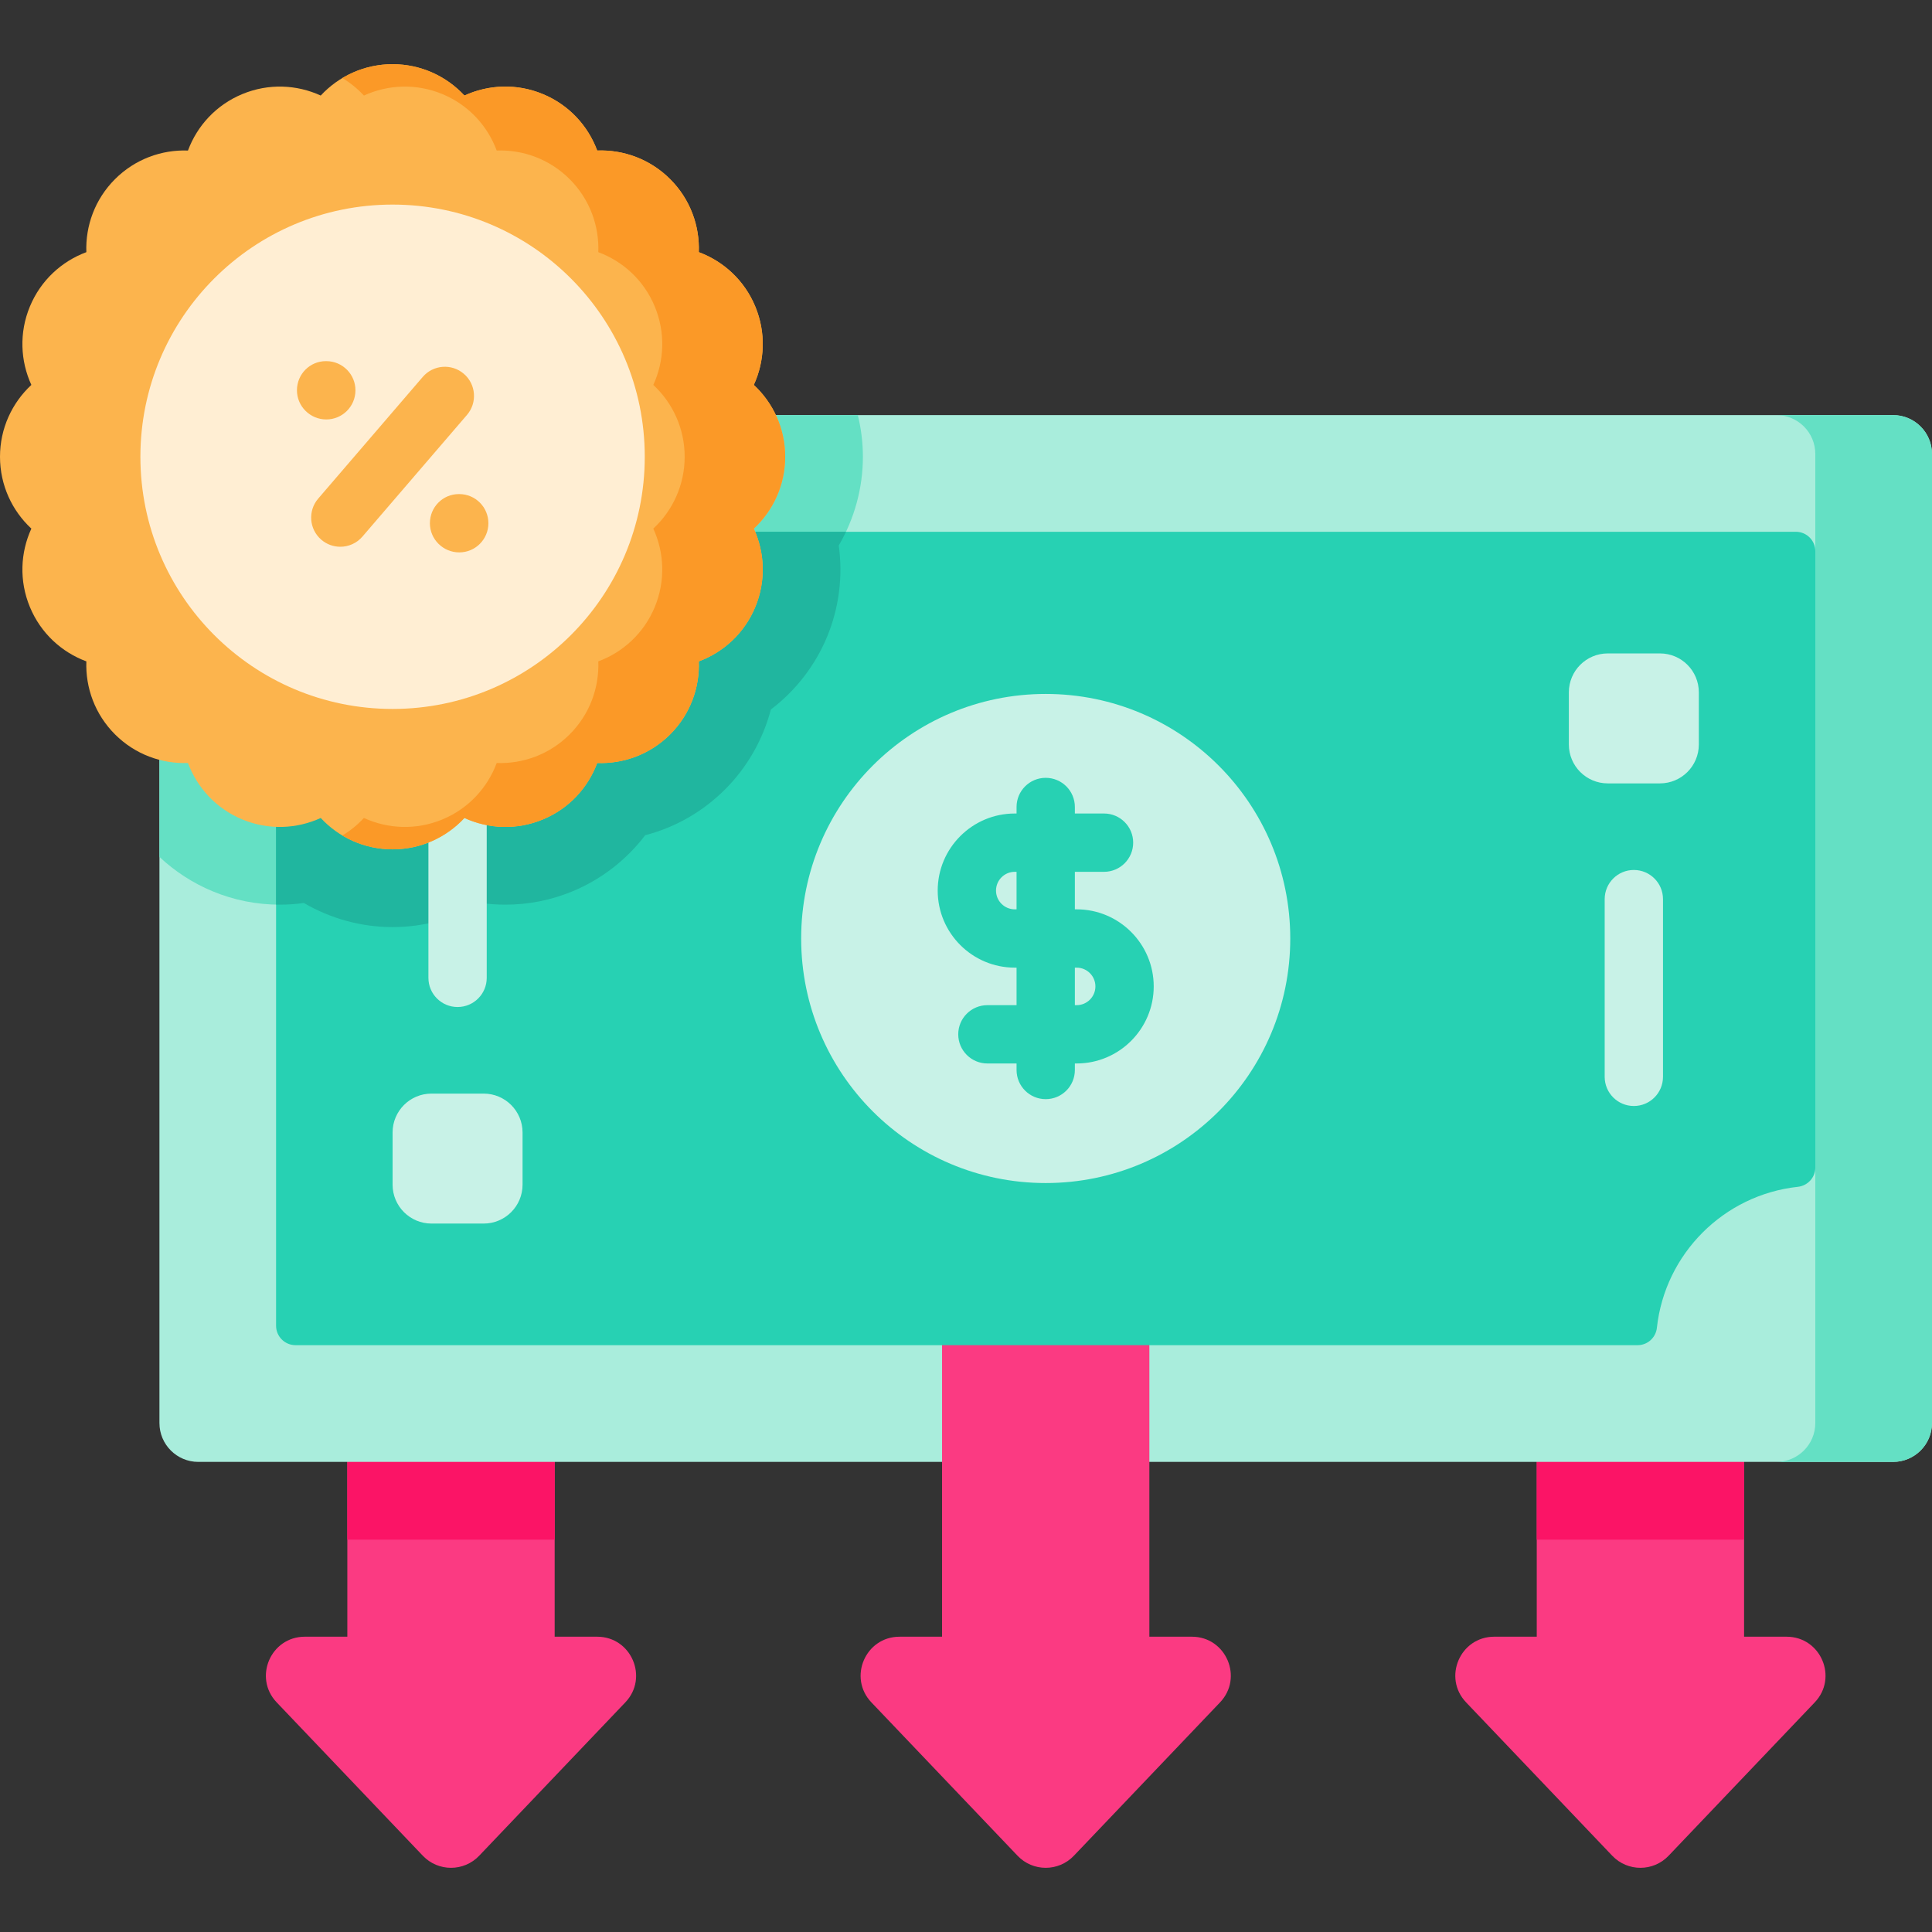 <svg id="Capa_1" enable-background="new 0 0 512 512" height="512" viewBox="0 0 512 512" width="512" xmlns="http://www.w3.org/2000/svg"><rect x="0" y="0" width="512" height="512" fill="#333333" stroke="none"/><g><g><g><path d="m473.459 433.744h-11.259v-57.919h-54.945v57.919h-11.259c-9.065 0-13.711 10.857-7.458 17.409l38.732 40.647c4.059 4.254 10.857 4.254 14.916 0l38.732-40.647c6.252-6.552 1.606-17.409-7.459-17.409z" fill="#fb3a82"/><path d="m407.255 375.825h54.945v32.197h-54.945z" fill="#fb1466"/></g><g><path d="m158.251 433.744h-11.259v-57.919h-54.945v57.919h-11.259c-9.065 0-13.711 10.857-7.458 17.409l38.732 40.647c4.059 4.254 10.857 4.254 14.916 0l38.732-40.647c6.251-6.552 1.606-17.409-7.459-17.409z" fill="#fb3a82"/><path d="m92.047 375.825h54.945v32.197h-54.945z" fill="#fb1466"/></g></g><g><g><g><path d="m511.995 120.307v256.802c0 5.696-4.615 10.311-10.301 10.311h-449.141c-5.686 0-10.301-4.615-10.301-10.311v-256.802c0-5.686 4.615-10.301 10.301-10.301h449.142c5.685 0 10.3 4.614 10.3 10.301z" fill="#a9eddc"/><g><path d="m304.593 433.746v-97.861h-54.938v97.861h-11.266c-9.058 0-13.706 10.851-7.457 17.408l38.736 40.642c4.059 4.259 10.854 4.259 14.913 0l38.736-40.642c6.25-6.557 1.602-17.408-7.457-17.408z" fill="#fb3a82"/></g><path d="m222.281 144.565c1.123 8.127.093 16.492-3.09 24.176-3.183 7.685-8.375 14.329-14.905 19.283-2.081 7.932-6.232 15.276-12.114 21.158-5.954 5.954-13.237 10.095-21.179 12.155-4.955 6.51-11.589 11.681-19.252 14.864-5.696 2.359-11.681 3.544-17.81 3.544-2.132 0-4.265-.144-6.387-.443-7.077 4.131-15.194 6.387-23.507 6.387s-16.43-2.256-23.507-6.387c-2.122.299-4.254.443-6.387.443-6.129 0-12.114-1.185-17.8-3.544-5.254-2.184-10.023-5.295-14.092-9.116v-106.78c0-5.686 4.615-10.301 10.301-10.301h174.776c.886 3.585 1.349 7.293 1.349 11.043.001 8.314-2.255 16.442-6.396 23.518z" fill="#64e0c4"/><path d="m512 120.315v256.791c0 5.7-4.618 10.307-10.307 10.307h-30.923c5.69 0 10.307-4.607 10.307-10.307v-256.791c0-5.7-4.618-10.307-10.307-10.307h30.922c5.69-.001 10.308 4.607 10.308 10.307z" fill="#64e0c4"/><g><path d="m481.082 146.079v163.321c0 2.637-2.009 4.831-4.635 5.12-19.623 2.132-35.209 17.718-37.351 37.341-.278 2.627-2.472 4.625-5.109 4.625h-355.661c-2.853 0-5.161-2.307-5.161-5.15v-163.311c0-2.647 2.009-4.831 4.635-5.12 19.623-2.143 35.209-17.718 37.351-37.341.278-2.627 2.472-4.635 5.109-4.635h355.661c2.854 0 5.161 2.307 5.161 5.15z" fill="#27d1b3"/><path d="m222.281 144.565c1.123 8.127.093 16.492-3.09 24.176-3.183 7.685-8.375 14.329-14.905 19.283-2.081 7.932-6.232 15.276-12.114 21.158-5.954 5.954-13.237 10.095-21.179 12.155-4.955 6.51-11.589 11.681-19.252 14.864-5.696 2.359-11.681 3.544-17.81 3.544-2.132 0-4.265-.144-6.387-.443-7.077 4.131-15.194 6.387-23.507 6.387s-16.43-2.256-23.507-6.387c-2.122.299-4.254.443-6.387.443-.33 0-.659 0-.979-.01v-51.711c0-2.647 2.009-4.831 4.635-5.12 19.623-2.143 35.209-17.718 37.351-37.341.278-2.627 2.472-4.635 5.109-4.635h103.936c-.585 1.247-1.224 2.453-1.914 3.637z" fill="#20b69f"/></g></g><circle cx="277.124" cy="248.71" fill="#c8f2e7" r="64.808"/><g><g><g><path d="m439.9 207.606h-13.829c-5.693 0-10.307-4.615-10.307-10.307v-13.829c0-5.693 4.615-10.307 10.307-10.307h13.829c5.693 0 10.307 4.615 10.307 10.307v13.829c.001 5.692-4.614 10.307-10.307 10.307z" fill="#c8f2e7"/></g><g><path d="m432.985 293.101c-4.267 0-7.726-3.459-7.726-7.726v-47.097c0-4.267 3.459-7.726 7.726-7.726s7.726 3.459 7.726 7.726v47.097c.001 4.266-3.458 7.726-7.726 7.726z" fill="#c8f2e7"/></g></g><g><g><path d="m114.347 289.814h13.829c5.693 0 10.307 4.615 10.307 10.307v13.829c0 5.693-4.615 10.307-10.307 10.307h-13.829c-5.693 0-10.307-4.615-10.307-10.307v-13.829c-.001-5.692 4.614-10.307 10.307-10.307z" fill="#c8f2e7"/></g><g><path d="m121.262 266.869c-4.267 0-7.726-3.459-7.726-7.726v-47.097c0-4.267 3.459-7.726 7.726-7.726s7.726 3.459 7.726 7.726v47.097c0 4.266-3.459 7.726-7.726 7.726z" fill="#c8f2e7"/></g></g></g></g><g><g><g><path d="m208.076 121.048c0-7.524-3.201-14.296-8.312-19.041 2.906-6.339 3.272-13.822.392-20.773-2.879-6.951-8.429-11.983-14.966-14.411.259-6.969-2.267-14.022-7.587-19.341-5.32-5.32-12.373-7.845-19.341-7.587-2.428-6.537-7.46-12.087-14.411-14.966s-14.433-2.513-20.773.392c-4.745-5.111-11.518-8.312-19.041-8.312s-14.296 3.201-19.041 8.312c-6.339-2.906-13.822-3.272-20.773-.392-6.951 2.879-11.983 8.429-14.411 14.966-6.969-.259-14.022 2.267-19.341 7.587s-7.845 12.373-7.587 19.341c-6.537 2.428-12.087 7.46-14.966 14.411s-2.513 14.433.392 20.773c-5.109 4.744-8.31 11.517-8.31 19.041s3.201 14.296 8.312 19.041c-2.906 6.339-3.272 13.822-.392 20.773 2.879 6.951 8.429 11.983 14.966 14.411-.259 6.969 2.267 14.022 7.587 19.341 5.32 5.32 12.373 7.845 19.341 7.587 2.428 6.537 7.46 12.087 14.411 14.966s14.433 2.513 20.773-.392c4.745 5.111 11.518 8.312 19.041 8.312s14.296-3.201 19.041-8.312c6.339 2.906 13.822 3.272 20.773.392 6.951-2.879 11.983-8.429 14.411-14.966 6.969.259 14.022-2.267 19.341-7.587 5.32-5.32 7.845-12.373 7.587-19.341 6.537-2.428 12.087-7.46 14.966-14.411s2.513-14.433-.392-20.773c5.109-4.745 8.31-11.518 8.31-19.041z" fill="#fcb44d"/><path d="m199.769 140.09c2.906 6.334 3.264 13.821.387 20.776-2.877 6.945-8.427 11.981-14.964 14.403.261 6.974-2.266 14.025-7.584 19.342-5.327 5.327-12.378 7.845-19.342 7.594-2.431 6.538-7.458 12.088-14.412 14.964-6.954 2.877-14.432 2.509-20.776-.397-4.746 5.114-11.516 8.31-19.042 8.31-4.862 0-9.414-1.337-13.308-3.671 2.121-1.269 4.039-2.838 5.715-4.639 6.344 2.906 13.821 3.274 20.776.397 6.954-2.877 11.981-8.426 14.412-14.964 6.964.252 14.015-2.267 19.342-7.594 5.317-5.317 7.845-12.369 7.584-19.342 6.538-2.421 12.088-7.458 14.964-14.403 2.877-6.954 2.518-14.441-.387-20.776 5.104-4.746 8.31-11.516 8.31-19.042s-3.206-14.296-8.31-19.042c2.906-6.334 3.264-13.821.387-20.776-2.877-6.945-8.427-11.981-14.964-14.403.261-6.974-2.266-14.025-7.584-19.342-5.327-5.327-12.378-7.845-19.342-7.594-2.431-6.538-7.458-12.088-14.412-14.964-6.954-2.877-14.432-2.509-20.776.397-1.676-1.801-3.593-3.371-5.715-4.639 3.894-2.334 8.446-3.671 13.308-3.671 7.526 0 14.296 3.196 19.042 8.31 6.344-2.906 13.821-3.274 20.776-.397 6.954 2.877 11.981 8.426 14.412 14.964 6.964-.252 14.015 2.267 19.342 7.594 5.317 5.317 7.845 12.369 7.584 19.342 6.538 2.421 12.088 7.458 14.964 14.403 2.877 6.954 2.518 14.441-.387 20.776 5.104 4.746 8.31 11.516 8.31 19.042s-3.206 14.296-8.31 19.042z" fill="#fb9927"/><circle cx="104.038" cy="121.048" fill="#ffeed3" r="66.831"/></g><g><path d="m285.323 240.983h-.473v-9.942h7.727c4.267 0 7.726-3.459 7.726-7.726s-3.459-7.726-7.726-7.726h-7.727v-1.729c0-4.267-3.459-7.726-7.726-7.726s-7.726 3.459-7.726 7.726v1.729h-.473c-11.262 0-20.424 9.162-20.424 20.424s9.162 20.424 20.424 20.424h.473v9.942h-7.727c-4.267 0-7.726 3.459-7.726 7.726s3.459 7.726 7.726 7.726h7.727v1.729c0 4.267 3.459 7.726 7.726 7.726s7.726-3.459 7.726-7.726v-1.729h.473c11.262 0 20.424-9.162 20.424-20.424-.001-11.262-9.162-20.424-20.424-20.424zm-16.399 0c-2.741 0-4.971-2.23-4.971-4.971s2.23-4.971 4.971-4.971h.473v9.942zm16.399 25.395h-.473v-9.942h.473c2.741 0 4.971 2.23 4.971 4.971s-2.23 4.971-4.971 4.971z" fill="#27d1b3"/><g fill="#fcb44d"><path d="m86.474 111.159c4.248 0 7.704-3.434 7.725-7.688.021-4.267-3.421-7.743-7.688-7.765l-.1-.001c-.013 0-.026 0-.04 0-4.248 0-7.654 3.434-7.675 7.688-.022 4.267 3.47 7.744 7.737 7.766z"/><path d="m121.704 130.937h-.1c-4.267 0-7.676 3.459-7.676 7.726s3.509 7.726 7.776 7.726 7.726-3.459 7.726-7.726-3.459-7.726-7.726-7.726z"/><path d="m122.926 99.064c-3.237-2.782-8.116-2.411-10.895.825l-27.706 32.246c-2.781 3.237-2.411 8.115.825 10.895 1.458 1.253 3.249 1.866 5.032 1.866 2.174 0 4.336-.913 5.864-2.691l27.706-32.246c2.78-3.236 2.41-8.114-.826-10.895z"/></g></g></g></g></g></g></svg>